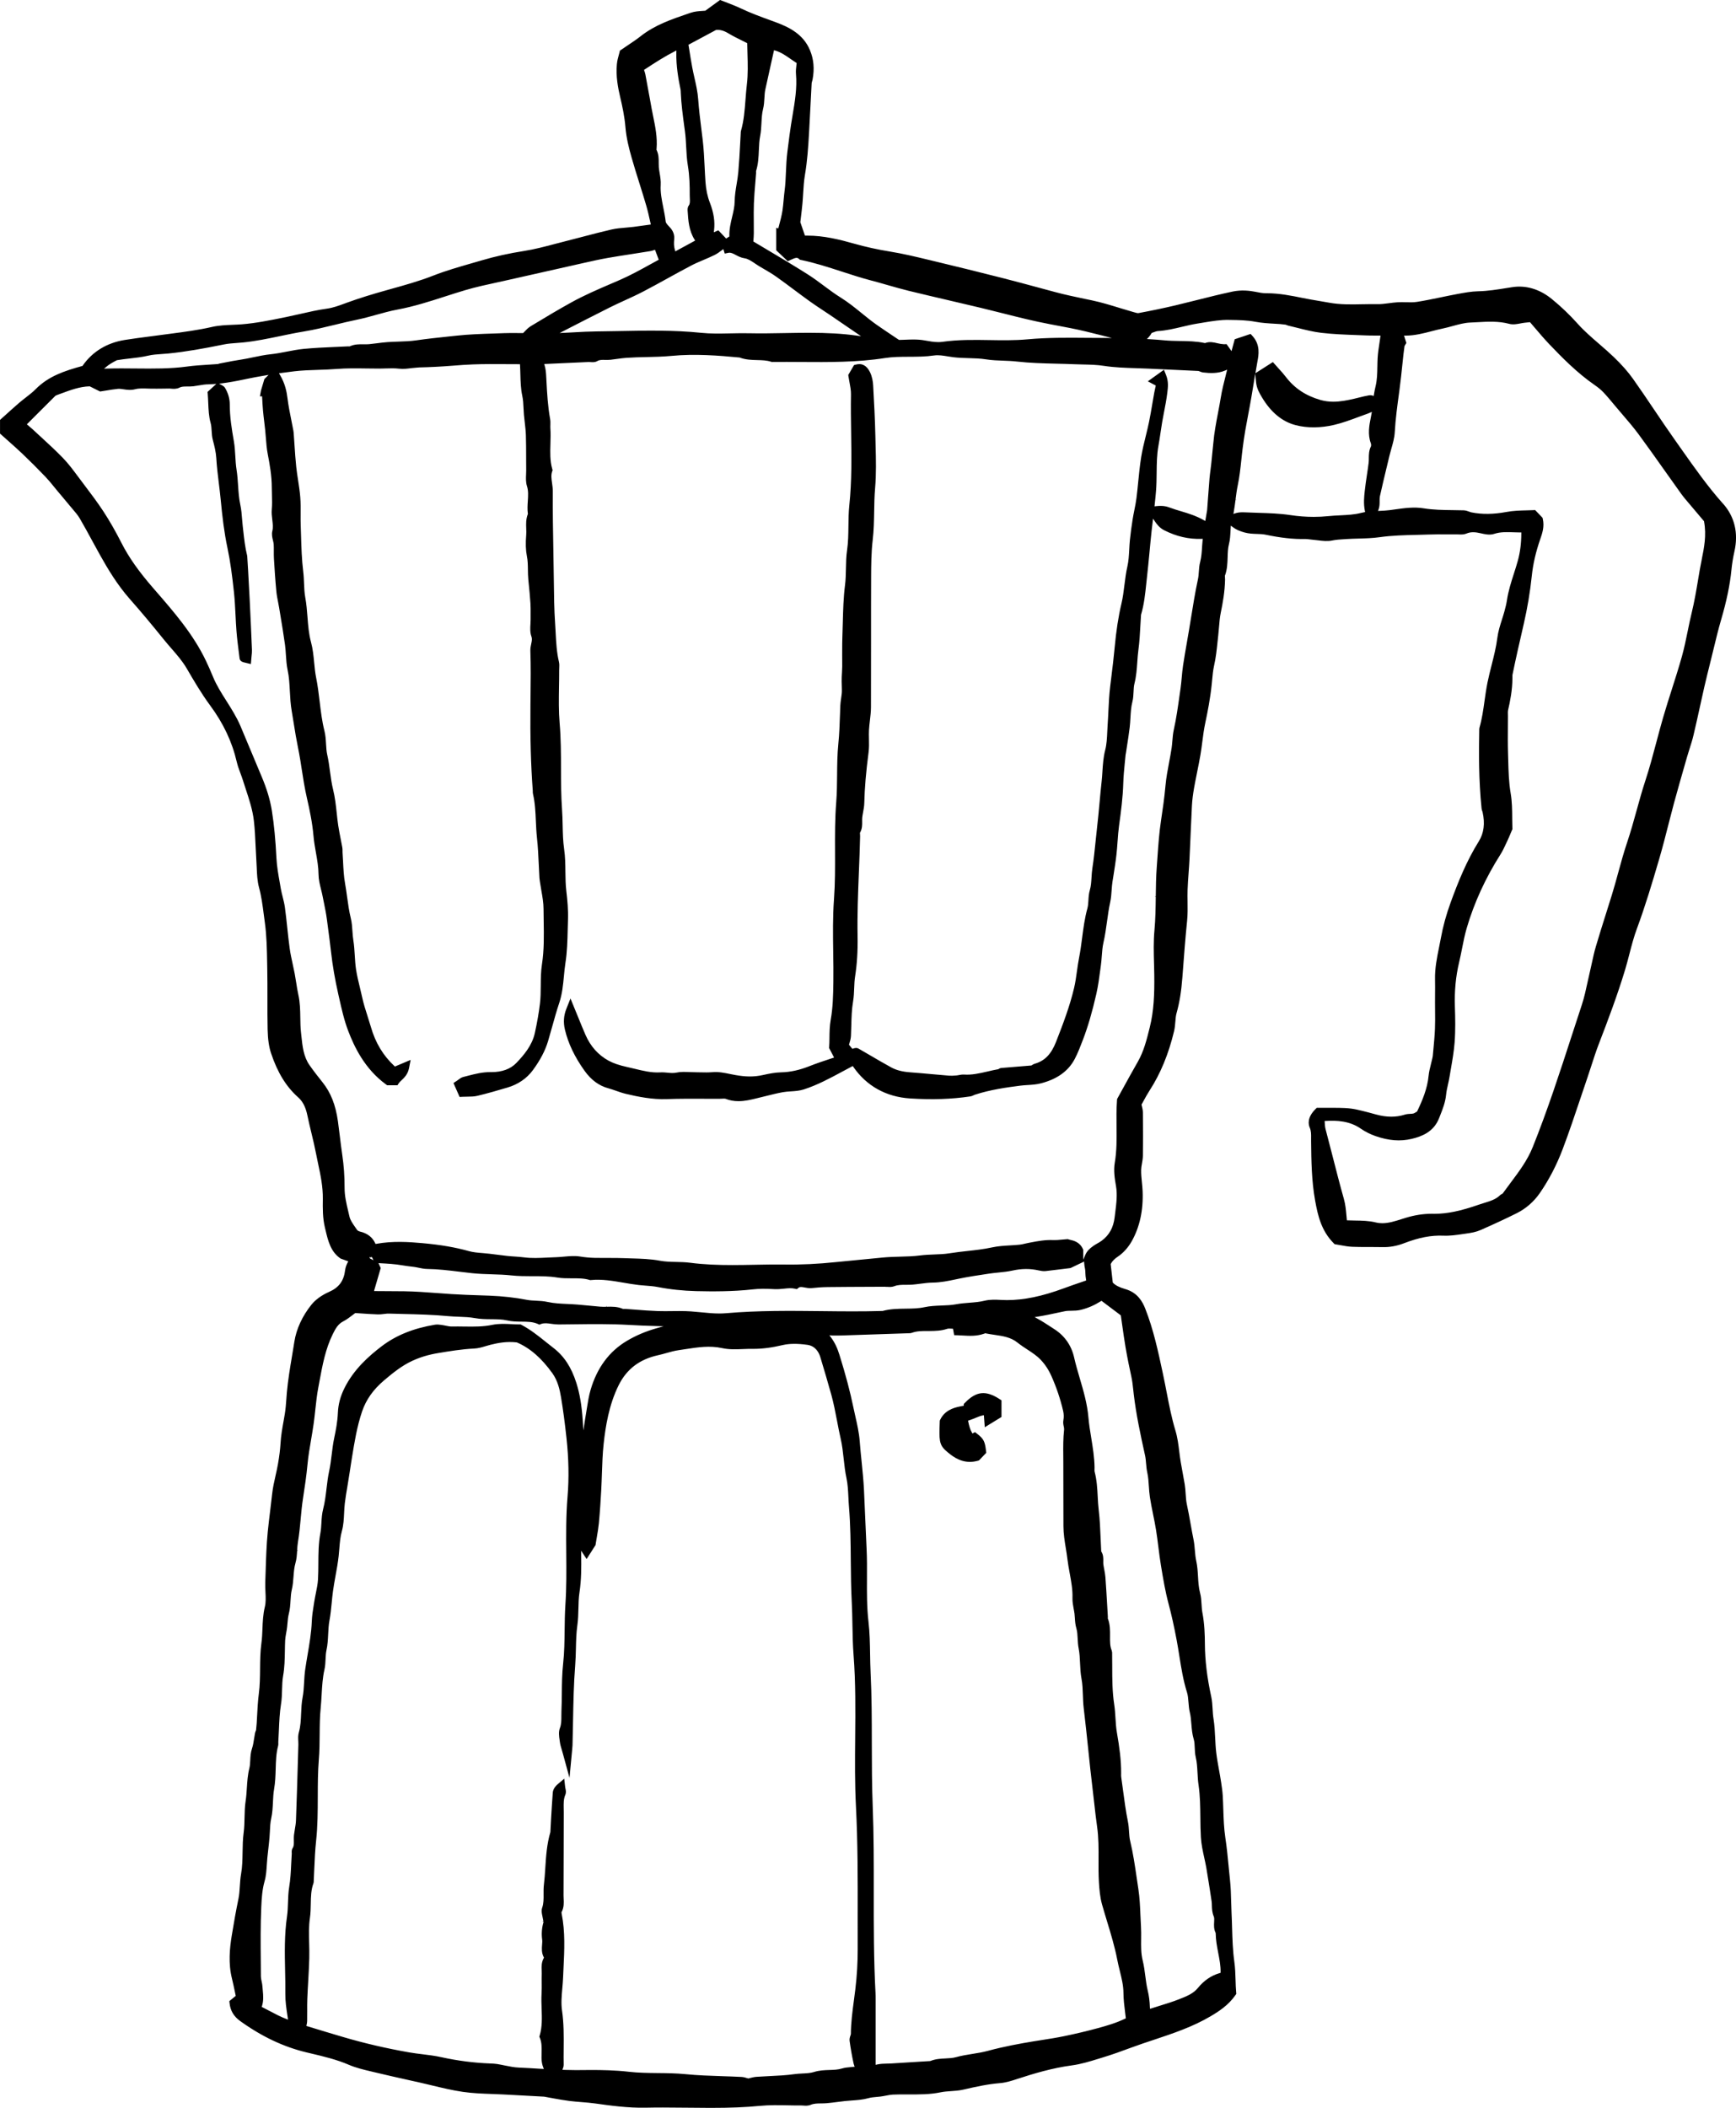 <?xml version="1.0" encoding="UTF-8"?>
<svg id="b" data-name="Layer 2" xmlns="http://www.w3.org/2000/svg" width="274.006" height="332.516" viewBox="0 0 274.006 332.516">
  <g id="c" data-name="Layer 1">
    <g>
      <path d="m271.95,79.449c-2.389-2.675-4.486-5.65-6.515-8.528l-1.1-1.559c-1.113-1.57-2.206-3.193-3.264-4.76-1.076-1.596-2.188-3.244-3.319-4.838-.795-1.12-1.797-2.253-3.062-3.464-.711-.681-1.43-1.306-2.294-2.053-1.224-1.059-2.371-2.053-3.389-3.19-1.273-1.418-2.604-2.689-4.069-3.884-1.926-1.574-4.104-2.219-6.298-1.868l-.733.116c-1.593.257-3.068.495-4.601.527-1.079.023-2.161.224-3.306.437-.867.162-1.709.336-2.551.51l-.099.021c-1.201.248-2.443.507-3.677.701-.528.087-1.083.074-1.675.061h-.061c-.409-.013-.874-.024-1.33.004-.449.026-.896.082-1.393.149l-.111.014c-.585.075-1.137.146-1.687.135-.752-.013-1.535-.003-2.286.013h-.102c-1.716.038-3.498.077-5.277-.251-.544-.099-1.092-.192-1.638-.284-.788-.132-1.584-.265-2.433-.439-1.843-.373-3.746-.76-5.721-.76h-.153c-.532,0-1.087-.112-1.675-.231-.877-.176-2.21-.325-3.58-.035-1.901.402-3.782.874-5.6,1.333-1.151.29-2.304.579-3.461.853-1.84.433-3.779.839-5.765,1.205-.146.043-.41-.034-.758-.136l-.236-.068c-.679-.192-1.353-.397-2.029-.605l-.054-.017c-1.391-.426-2.829-.866-4.287-1.173l-1.14-.238c-1.523-.319-3.099-.649-4.618-1.056l-2.321-.625c-2.135-.578-4.063-1.097-6.039-1.601-3.684-.937-7.348-1.84-10.889-2.687l-.785-.189c-1.995-.48-4.033-.97-6.075-1.302-1.992-.322-3.856-.734-5.698-1.255-2.31-.656-4.796-1.261-7.331-1.261h-.416l-.728-2.12.078-.647c.084-.698.179-1.479.25-2.247.051-.552.085-1.106.118-1.661.061-1.008.119-1.958.281-2.907.373-2.178.517-4.331.653-6.716.082-1.424.153-2.846.226-4.269.06-1.191.118-2.351.182-3.507.01-.077.028-.135.045-.185.045-.145.081-.263.102-.38.315-1.694.177-3.21-.422-4.632-1.051-2.507-3.254-3.609-5.478-4.425l-.643-.234c-1.668-.608-3.242-1.181-4.815-1.929-.656-.312-1.359-.585-1.979-.825-.297-.114-.596-.23-.894-.349l-.38-.138-2.323,1.691-.051.004c-.124.01-.253.018-.388.027-.578.035-1.234.077-1.884.298l-.457.156c-2.551.87-5.183,1.767-7.429,3.539-.596.473-1.235.9-1.909,1.351l-.202.136c-.301.202-.613.412-.936.635l-.226.155-.061.267c-.027.106-.06.224-.095.352-.124.443-.265.951-.317,1.492-.185,1.915.172,3.768.544,5.328.301,1.268.663,2.934.799,4.584.143,1.745.568,3.4.963,4.79.389,1.371.823,2.757,1.245,4.097l.07.223c.338,1.078.687,2.192,1.009,3.295.248.849.44,1.715.625,2.553l.098.443-.397.055c-.815.116-1.583.224-2.354.321-.39.048-.784.081-1.175.115-.751.061-1.526.125-2.297.302-1.532.351-3.078.757-4.573,1.15-.96.253-1.888.497-2.821.73-.468.116-.936.24-1.403.362l-.236.062c-1.539.406-3.132.825-4.726,1.075-2.416.379-4.611.865-6.712,1.485l-1.658.48c-1.985.571-4.013,1.154-5.977,1.922-2.226.873-4.593,1.53-6.881,2.165l-.305.085c-2.541.707-4.493,1.316-6.326,1.979l-.466.17c-.953.351-1.854.681-2.778.809-1.455.199-2.89.527-4.277.845l-.17.038c-.687.156-1.374.312-2.064.453l-.359.072c-2.165.442-4.391.893-6.603,1.068-.474.037-.95.057-1.428.077-1.086.045-2.206.091-3.296.342-2.165.495-4.384.785-6.53,1.066l-3.237.427c-1.325.172-2.675.346-3.993.558-2.805.449-5.096,1.846-6.625,4.042l-.037.054-.064.017c-2.804.778-5.291,1.59-7.337,3.657-.467.471-1.015.896-1.545,1.305-.351.273-.714.555-1.06.852-.684.589-1.349,1.19-1.992,1.77l-1.016.914v2.159l1.29,1.148c.742.657,1.509,1.337,2.235,2.029,1.254,1.197,2.493,2.435,3.681,3.678.443.463.853.968,1.251,1.458.219.27.415.51.612.747l.649.768c.451.535.903,1.068,1.344,1.61l.434.514c.412.484.799.937,1.089,1.431.693,1.187,1.359,2.412,2.002,3.597.402.735.804,1.472,1.212,2.205,1.212,2.166,2.717,4.683,4.695,6.922.873.988,1.743,1.999,2.587,3.005.825.984,1.701,2.049,2.836,3.45.372.459.76.904,1.146,1.349.894,1.028,1.739,2,2.408,3.143,1.137,1.949,2.314,3.964,3.692,5.826,2.091,2.828,3.464,5.734,4.195,8.881.148.639.373,1.246.592,1.834.138.369.27.727.385,1.089.143.457.292.913.443,1.369.561,1.702,1.09,3.309,1.288,5.014.153,1.316.214,2.676.274,3.993.035.802.071,1.579.122,2.352.024.342.038.689.053,1.038.044,1.055.088,2.144.375,3.193.368,1.36.554,2.788.733,4.169l.169,1.271c.297,2.12.335,4.331.372,6.471l.016.865c.031,1.547.028,3.122.026,4.644-.003,1.624-.006,3.305.031,4.955.035,1.539.209,2.729.547,3.744,1.021,3.049,2.378,5.255,4.273,6.942.737.656,1.188,1.546,1.464,2.885.183.887.395,1.77.63,2.748l.02.082c.244,1.015.497,2.064.697,3.109.094.484.196.968.298,1.452l.037.177c.399,1.874.772,3.636.748,5.568-.02,1.479-.04,3.001.332,4.534l.109.457c.375,1.587.801,3.387,2.375,4.425l1.195.43-.092.182c-.155.311-.341.727-.397,1.187-.207,1.733-.974,2.77-2.565,3.468-1.141.504-2.118,1.212-2.747,1.993-1.454,1.807-2.389,3.836-2.707,5.867-.098.64-.206,1.279-.312,1.919l-.051.305c-.315,1.873-.64,3.807-.818,5.769-.024.275-.044.552-.064.83l-.014.19c-.058.786-.116,1.586-.241,2.341-.053.329-.111.659-.169.988l-.035.197c-.2,1.119-.406,2.267-.474,3.443-.058.995-.193,2.08-.41,3.316-.101.578-.231,1.16-.358,1.723l-.02.092c-.212.934-.43,1.898-.538,2.889-.082.755-.173,1.509-.265,2.263l-.037.307c-.148,1.205-.28,2.291-.389,3.392-.204,2.074-.271,4.185-.334,6.228l-.06,1.767c-.017.488.006.988.031,1.502.041.85.078,1.643-.097,2.355-.288,1.18-.334,2.345-.379,3.471-.031.771-.061,1.501-.162,2.236-.187,1.359-.2,2.74-.213,4.074v.055c-.013,1.259-.026,2.561-.19,3.815-.16,1.231-.224,2.48-.287,3.69l-.004.079c-.033.64-.065,1.303-.152,2.013l-.014.053c-.048.111-.115.261-.152.437-.058.292-.105.591-.149.889-.082.537-.16,1.043-.319,1.508-.223.65-.256,1.306-.283,1.884-.023.454-.043.856-.135,1.219-.268,1.065-.338,2.125-.403,3.152-.043.66-.085,1.343-.187,2.014-.136.886-.156,1.776-.176,2.636-.016.788-.033,1.587-.138,2.368-.141,1.042-.156,2.083-.172,3.091-.02,1.211-.04,2.321-.234,3.428-.114.64-.156,1.283-.196,1.907-.043.687-.085,1.367-.216,2.002-.38,1.844-.73,3.766-1.069,5.872-.318,1.979-.562,4.328.045,6.763.172.687.317,1.394.459,2.078l.131.63-1.008.825.044.385c.131,1.146.674,2.047,1.665,2.758,3.431,2.462,6.853,4.079,10.46,4.943l.711.168c1.982.47,4.033.955,5.944,1.776,1.141.491,2.344.777,3.507,1.051l.464.112c1.813.437,3.661.85,5.449,1.249l1.797.4c.637.143,1.273.295,1.909.449l.061.016c1.57.378,3.194.769,4.854,1.011,1.52.22,3.069.277,4.568.332l.197.007c.558.02,1.117.041,1.674.071l6.381.344c.06.003.119.017.18.033l1.292.237c.819.148,1.667.3,2.504.406.632.079,1.262.132,1.959.187.703.057,1.428.115,2.138.213,2.284.319,5.142.727,7.995.663.887-.02,1.782-.027,2.676-.027,1.246,0,2.493.014,3.714.028h.045c1.244.016,2.5.03,3.763.03,3.136,0,5.528-.097,7.755-.314,1.493-.148,3.071-.115,4.46-.088.701.013,1.378.03,2.104.021l.105.004c.072.004.143.007.217.013.342.026.767.054,1.164-.115.497-.213,1.025-.219,1.637-.224.295-.003.585-.007.87-.031.588-.05,1.19-.126,1.77-.202.385-.05.758-.098,1.133-.139.365-.04.731-.067,1.099-.092.869-.061,1.738-.124,2.579-.359.427-.121.857-.158,1.312-.199l.115-.01c.165-.016.329-.03.495-.05.298-.037.603-.094.892-.15.368-.071.72-.141,1.073-.159.752-.035,1.515-.03,2.254-.03h.21c1.65.009,3.355.023,5.077-.332.521-.109,1.083-.148,1.628-.185.64-.043,1.302-.088,1.958-.24,2.024-.467,3.854-.866,5.757-1.021.97-.077,1.924-.389,2.765-.666,2.534-.829,5.518-1.725,8.599-2.134,1.43-.192,2.819-.619,4.164-1.032l.689-.212c1.557-.471,3.085-1.029,4.517-1.559,1.217-.451,2.464-.866,3.568-1.231,3.022-1.007,6.126-2.039,8.966-3.718,1.305-.771,2.79-1.726,3.904-3.316l.149-.213-.023-.26c-.057-.642-.075-1.298-.094-1.931-.028-.948-.058-1.905-.194-2.88-.247-1.745-.302-3.568-.355-5.331-.023-.798-.045-1.581-.085-2.362-.03-.598-.045-1.195-.06-1.794-.03-1.134-.061-2.271-.185-3.41-.068-.63-.129-1.261-.19-1.892l-.026-.27c-.133-1.398-.284-2.984-.518-4.509-.221-1.455-.273-2.984-.321-4.462-.024-.738-.048-1.468-.092-2.193-.041-.691-.149-1.401-.253-2.087-.089-.599-.197-1.195-.304-1.793l-.027-.148c-.163-.906-.331-1.828-.44-2.747-.092-.762-.129-1.542-.166-2.296-.05-1.008-.101-2.041-.267-3.061-.082-.497-.111-.999-.138-1.486-.037-.643-.074-1.303-.216-1.959-.662-3.037-.989-5.764-1.002-8.338-.007-1.374-.058-3.176-.395-4.929-.082-.434-.108-.874-.132-1.299-.034-.596-.071-1.208-.236-1.816-.221-.828-.271-1.671-.322-2.562-.048-.815-.097-1.654-.284-2.496-.115-.515-.162-1.052-.21-1.62-.048-.569-.101-1.173-.22-1.76-.163-.801-.305-1.589-.461-2.464l-.018-.101c-.173-.97-.353-1.973-.566-2.949-.119-.545-.155-1.096-.193-1.678-.035-.549-.071-1.033-.152-1.522-.087-.524-.185-1.046-.281-1.57l-.037-.199c-.108-.579-.216-1.16-.312-1.74-.084-.498-.148-1.011-.21-1.506l-.011-.091c-.136-1.106-.278-2.25-.612-3.355-.598-1.976-.999-4.045-1.388-6.045-.175-.903-.345-1.783-.532-2.659l-.081-.386c-.721-3.374-1.465-6.858-2.773-10.169-.413-1.043-1.187-2.497-3.13-3.052-.92-.263-1.555-.586-1.942-.987l-.043-.044-.329-2.906.023-.048c.196-.396.582-.791,1.114-1.144.838-.556,1.608-1.408,2.171-2.395,1.273-2.243,1.855-4.912,1.731-7.936-.018-.449-.062-.903-.114-1.408-.07-.691-.132-1.327-.115-1.959.009-.315.062-.626.116-.927l.009-.051c.065-.372.141-.792.148-1.228.031-1.966.033-4.07.001-6.826-.006-.376-.091-.723-.173-1.058l-.045-.185.302-.547c.312-.572.616-1.127.96-1.658,1.738-2.685,3.007-5.754,3.878-9.384.121-.507.16-1.001.199-1.479.04-.5.075-.951.19-1.359.461-1.627.755-3.426.923-5.662l.05-.656c.202-2.697.41-5.487.693-8.242.102-1.015.088-2.029.074-3.01-.01-.629-.02-1.279.004-1.919.03-.85.092-1.712.153-2.544l.007-.105c.053-.718.105-1.437.141-2.156.062-1.254.115-2.507.168-3.759l.013-.314c.062-1.468.125-2.936.204-4.402.047-.838.159-1.753.345-2.8.135-.76.287-1.515.439-2.269l.03-.155c.182-.899.369-1.826.527-2.744.116-.681.206-1.36.302-2.114.131-1.009.256-1.962.459-2.913.356-1.668.795-3.873,1.022-6.116l.06-.615c.071-.782.146-1.591.318-2.357.281-1.238.412-2.491.538-3.704l.118-1.106c.045-.409.079-.821.114-1.231.068-.818.129-1.56.28-2.286.315-1.519.642-3.328.676-5.213.001-.108-.004-.219-.013-.332-.004-.082-.011-.202-.013-.22l-.004-.041.014-.038c.361-.975.39-1.951.42-2.895.021-.735.043-1.422.213-2.088.169-.659.204-1.322.237-1.963l.007-.128c.009-.162.017-.319.028-.476l.024-.336.268.204c.643.494,1.33.725,1.918.886.677.183,1.32.203,1.942.223.453.014.92.028,1.346.118,2.382.498,4.375.727,6.292.68.2.007.407.028.609.055.173.026.348.048.52.06.271.02.542.054.815.088.771.097,1.53.192,2.287.033.62-.125,1.232-.163,1.881-.203l.406-.026c.598-.04,1.202-.057,1.787-.072l.095-.003c1.082-.028,2.2-.057,3.335-.219,1.917-.271,3.918-.319,5.855-.366l.309-.007c.51-.013,1.019-.026,1.529-.044.96-.035,1.892-.031,2.922-.024h.2c.467.004.928.004,1.394.001l.331.01c.341.011.755.024,1.144-.139.714-.305,1.415-.238,2.249-.047.615.143,1.427.331,2.131.094.997-.327,2.057-.287,3.082-.248l.095.003c.302.011.609.021.923.023h.182s-.001.183-.001.183c-.007,1.539-.186,2.934-.547,4.265-.19.694-.415,1.393-.632,2.067-.432,1.344-.877,2.734-1.093,4.202-.084.571-.241,1.157-.379,1.675l-.013.051c-.114.42-.247.839-.38,1.256l-.017.055c-.292.919-.595,1.87-.72,2.858-.185,1.459-.552,2.91-.907,4.313-.214.845-.457,1.803-.652,2.754-.196.975-.339,1.989-.464,2.883-.206,1.468-.402,2.855-.798,4.235l-.031.206c-.078,3.673-.098,8.058.363,12.55.02.189.079.348.155.548.409,1.792.207,3.336-.591,4.617-1.959,3.14-3.291,6.482-4.438,9.625-.704,1.932-1.211,3.772-1.549,5.625-.089.49-.187.977-.288,1.464-.332,1.634-.677,3.323-.637,5.081.017.784.011,1.552.004,2.402l-.006,1.248c0,.446.004.893.009,1.34.01.923.02,1.878-.02,2.818-.044,1.059-.143,2.132-.24,3.169l-.101,1.089c-.009.106-.034.213-.06.318l-.06.257c-.055.253-.119.507-.183.761-.146.582-.298,1.177-.358,1.799-.196,2.019-.977,3.873-1.792,5.575l-.023.05-.138.085c-.202.126-.329.204-.432.231-.148.04-.298.047-.442.054l-.062.003c-.274.016-.578.031-.884.129-1.378.436-2.851.43-4.509-.024l-.214-.057c-.589-.162-1.177-.324-1.77-.468l-.22-.054c-.515-.126-1.099-.268-1.681-.346-.69-.092-1.373-.112-2.013-.124-.609-.01-1.215-.006-1.811-.007l-1.661.003-.209.207c-1.319,1.31-1.129,2.388-.899,2.915.229.524.221,1.049.214,1.66v.493c.034,3.065.071,6.217.635,9.348.436,2.425.987,4.764,2.913,6.719l.166.169.233.037c.234.035.474.079.718.125.591.109,1.191.221,1.82.247.796.035,1.606.035,2.388.037h.733c.534,0,1.069.001,1.603.014,1.185.038,2.323-.175,3.451-.608,2.361-.907,4.28-1.275,6.201-1.198,1.028.048,2.058-.101,3.051-.248l.667-.097c.708-.098,1.459-.23,2.156-.535,2.161-.947,4.037-1.82,5.734-2.669,1.442-.721,2.699-1.819,3.634-3.171,1.441-2.087,2.653-4.415,3.6-6.918,1.014-2.675,1.938-5.429,2.831-8.091l.081-.241c.329-.981.659-1.961.992-2.937.22-.642.427-1.286.636-1.931.348-1.076.74-2.296,1.184-3.44,1.42-3.683,2.909-7.615,4.124-11.634.253-.835.477-1.696.693-2.53.349-1.347.701-2.702,1.173-3.969,1.316-3.548,2.381-7.1,3.536-11.041.534-1.821,1.009-3.691,1.43-5.342l.061-.241c.268-1.048.537-2.094.818-3.136.579-2.129,1.17-4.195,1.828-6.481l.24-.838c.112-.393.236-.782.359-1.17l.037-.118c.223-.696.453-1.415.622-2.134.355-1.486.689-3.005,1.011-4.473l.07-.315c.206-.94.413-1.88.627-2.819.314-1.364.659-2.744.992-4.08l.548-2.236c.339-1.404.691-2.856,1.102-4.256.887-3.03,1.411-5.551,1.647-7.934.094-.967.256-1.956.477-2.94.646-2.869.02-5.468-1.809-7.516ZM118.914,37.982c.037-.446.064-.816.067-1.192.006-.61,0-1.221-.006-1.83-.009-.938-.017-1.908.018-2.862.04-1.076.132-2.168.221-3.224l.125-1.556c.007-.078.007-.159-.004-.292l-.003-.035.011-.033c.341-1.096.388-2.198.434-3.262.033-.785.064-1.525.207-2.256.133-.683.169-1.373.203-2.04.04-.785.077-1.506.25-2.185.153-.606.185-1.185.216-1.746.027-.498.051-.928.142-1.342.319-1.462.645-2.924.975-4.412l.399-1.792.185.053c.903.257,1.661.786,2.464,1.347.283.197.555.388.829.562l.095.061-.033.292c-.06.486-.116.945-.074,1.425.192,2.206-.168,4.338-.549,6.596-.081.483-.162.965-.238,1.448-.169,1.092-.312,2.223-.439,3.22l-.129,1.012c-.136,1.049-.182,2.111-.226,3.139-.043,1.005-.085,2.043-.22,3.051-.064.48-.106.961-.15,1.441-.048.534-.097,1.075-.176,1.61-.122.812-.334,1.604-.558,2.443l-.106.407-.334-.084v3.529l1.826,1.729.491-.223c.762-.352.995-.4,1.279-.143l.145.133.193.04c2.148.443,4.283,1.136,6.349,1.806,1.557.507,3.139,1.022,4.744,1.441.798.207,1.603.437,2.381.66l.273.077c1.052.301,2.141.612,3.218.876,2.108.515,4.257,1.018,6.336,1.502l.478.112c1.539.358,3.078.717,4.615,1.085,1.102.263,2.2.541,3.299.818l.148.037c2.433.615,4.95,1.249,7.472,1.723l.786.148c1.599.3,3.241.608,4.83.989.879.21,1.784.432,2.706.669l1.411.363-4.097-.023c-2.845-.026-6.076-.054-9.242.237-1.99.182-4.101.148-5.958.116-2.422-.038-4.928-.082-7.435.274-.216.031-.436.045-.66.045-.693,0-1.422-.132-2.185-.271-.528-.094-1.087-.138-1.766-.138-.434,0-.866.017-1.29.035l-.146.006c-.254.01-.505.018-.754.023h-.057s-1.124-.751-1.124-.751c-.848-.568-1.648-1.104-2.45-1.667-.775-.547-1.535-1.163-2.267-1.758l-.044-.035c-1.059-.859-2.144-1.738-3.34-2.48-.901-.559-1.772-1.208-2.615-1.836-.778-.581-1.66-1.238-2.562-1.81-.899-.568-1.877-1.173-2.99-1.847l-1.215-.728c-.721-.433-1.438-.859-2.146-1.281-.721-.427-1.437-.853-2.144-1.278l-.097-.058.009-.112Zm16.994,15.055l-.767-.105c-2.168-.301-4.48-.434-7.501-.434-1.295,0-2.577.023-3.817.045-1.769.034-3.779.07-5.701.027-.933-.017-1.881,0-2.852.021l-.118.003c-1.545.031-3.008.061-4.466-.091-4.355-.449-8.711-.362-12.919-.28l-.372.007c-1.096.02-2.192.041-3.288.051-1.085.01-2.193.07-3.265.128l-.094.006c-.524.03-1.055.058-1.587.082l-.835.037.744-.38c2.342-1.201,4.764-2.443,7.2-3.666.778-.389,1.581-.757,2.359-1.112.89-.406,1.898-.866,2.856-1.364,1.326-.691,2.665-1.428,3.922-2.122,1.21-.666,2.46-1.356,3.707-2.007.593-.311,1.221-.578,1.827-.835l.098-.041c.548-.231,1.168-.493,1.763-.788.417-.209.786-.483,1.16-.769l.206-.158.224.711.627-.128c.342-.048.647.098,1.086.332.386.206.865.463,1.441.542.511.071,1.056.436,1.631.822.267.18.527.355.788.508l.477.277c.735.427,1.431.829,2.09,1.3.937.664,1.874,1.363,2.78,2.039.842.627,1.652,1.232,2.474,1.823.686.493,1.411.971,2.05,1.393.412.27.823.541,1.229.818l4.841,3.308ZM108.781,6.997l4.232-2.267c.603-.07,1.232.101,1.874.486.76.457,1.535.84,2.355,1.246.204.099.402.197.603.3l.099.048v.112c.007.518.023,1.042.038,1.569.047,1.601.095,3.244-.098,4.834-.095.791-.156,1.6-.216,2.382-.132,1.721-.256,3.346-.715,4.939-.041.141-.037.263-.034.287l-.101,1.888c-.072,1.336-.155,2.849-.287,4.333-.054.622-.159,1.248-.26,1.853-.149.894-.302,1.82-.315,2.768-.01.812-.199,1.607-.399,2.447-.231.967-.466,1.946-.436,2.978l.003.108-.094.055c-.082.048-.18.106-.28.179l-.128.095-1.241-1.305-.715.312.038-.317c.168-1.36-.05-2.788-.664-4.365-.378-.974-.603-2.044-.69-3.272-.055-.782-.094-1.564-.131-2.348-.07-1.417-.139-2.838-.302-4.235l-.219-1.773c-.19-1.529-.388-3.11-.498-4.672-.081-1.146-.335-2.271-.581-3.36-.138-.599-.263-1.158-.366-1.719-.166-.9-.311-1.8-.47-2.8l-.118-.724.114-.062Zm-6.296,8.108c-.202-1.116-.402-2.233-.618-3.348-.034-.17-.085-.349-.17-.599l-.045-.133.118-.078c1.634-1.073,3.118-2.029,4.719-2.845l.271-.138-.007.304c-.051,2.114.312,4.174.674,5.91.016.072.018.145.021.28l.003.122c.075,1.814.319,3.626.555,5.376l.111.823c.104.775.143,1.55.186,2.371.05.981.101,1.978.268,2.977.27,1.614.301,3.211.294,4.698-.001.158.007.315.016.476.026.524.03.857-.173,1.131-.209.287-.186.623-.17.87.097,1.505.196,3.061,1.083,4.485l.101.165-3.132,1.704-.064-.216c-.173-.586-.172-1.068-.109-1.749.091-1.032-.534-1.678-.87-2.024-.351-.363-.444-.569-.468-.66-.091-.798-.247-1.573-.385-2.257-.248-1.228-.483-2.389-.41-3.592.037-.626-.064-1.224-.16-1.803-.055-.325-.112-.66-.139-.995-.014-.203-.014-.407-.014-.612v-.05c.003-.622.006-1.326-.331-2.026l-.023-.045.018-.214c.138-1.746-.204-3.418-.535-5.035-.088-.429-.173-.846-.25-1.263l-.363-2.007ZM16.833,57.816c.382-.311.873-.613,1.59-.982l.053-.017c.687-.116,1.36-.193,2.01-.265.954-.109,1.942-.221,2.919-.451.667-.156,1.37-.203,2.115-.254.344-.023.684-.045,1.021-.078,2.836-.285,5.572-.779,8.806-1.435.64-.131,1.303-.177,2.006-.229.329-.024.656-.047.981-.079,2.02-.202,3.995-.615,5.904-1.012,1.192-.25,2.426-.507,3.647-.707,1.705-.278,3.386-.687,5.013-1.082,1.148-.28,2.297-.559,3.451-.795,1.009-.206,2.01-.483,2.978-.751l.071-.02c1.031-.288,2.198-.613,3.322-.821,2.604-.481,5.109-1.289,7.533-2.071,1.158-.373,2.203-.708,3.261-1.019,1.627-.478,3.36-.853,4.889-1.184.608-.132,1.215-.265,1.821-.403,3.746-.85,7.493-1.694,11.241-2.53l.808-.182c1.187-.267,2.413-.542,3.634-.757,1.215-.214,2.455-.406,3.654-.591l.176-.027c.964-.149,1.926-.298,2.886-.457.179-.03.356-.077.591-.16l.169-.058.591,1.573-.139.077c-.427.23-.856.466-1.288.704-1.52.838-3.068,1.689-4.656,2.381l-1.422.615c-2.104.903-4.279,1.838-6.343,2.983-1.854,1.031-3.81,2.176-6.342,3.714-.415.253-.73.586-1.035.907l-.183.192-.734-.004c-.734-.009-1.519-.017-2.305.014l-1.705.06c-1.887.062-3.837.126-5.765.336l-1.306.138c-1.655.176-3.355.355-5.01.595-.965.141-1.909.173-2.909.207-.559.018-1.119.038-1.678.077-.558.038-1.124.112-1.672.182-.417.054-.826.106-1.235.145-.258.024-.528.018-.784.017h-.068c-.666-.011-1.424-.026-2.175.317l-.075.016c-.104-.006-.196-.009-.278-.004-.681.035-1.36.065-2.04.095h-.048c-1.587.071-3.228.142-4.844.301-.904.089-1.8.263-2.666.429l-.067.013c-.85.165-1.652.318-2.472.403-.943.098-1.86.29-2.747.476l-.06.011c-.684.145-1.38.292-2.077.392-.754.109-1.52.26-2.26.405l-.933.18c-.095.017-.159.041-.177.053l-.081.027c-.518.041-1.038.074-1.557.105-1.103.07-2.205.139-3.289.288-2.666.363-5.419.334-8.066.309h-.067c-.735-.009-1.481-.016-2.233-.016-.865,0-1.573.01-2.227.031l-.538.017.417-.339Zm31.168,207.569c-.048.843-.092,1.603-.234,2.344-.168.869-.203,1.735-.238,2.572-.045,1.045-.087,2.027-.359,2.974-.138.474-.112.954-.088,1.377l.004.078c.007.155.014.308.01.46l-.071,2.391c-.092,3.137-.187,6.383-.307,9.574-.016.453-.094.906-.168,1.343-.057.341-.109.653-.148.967-.033.28-.028.571-.021.87.014.545.007.899-.189,1.204-.183.285-.158.596-.139.823v.027c-.037.541-.064,1.083-.089,1.625-.06,1.256-.116,2.445-.314,3.627-.142.857-.169,1.702-.196,2.52-.023.703-.047,1.43-.149,2.131-.426,2.89-.365,5.796-.305,8.606.026,1.192.051,2.422.038,3.631-.013,1.166.158,2.293.338,3.485l.089.579-.291-.109c-.866-.325-1.687-.76-2.554-1.219-.4-.212-.782-.415-1.171-.608l-.138-.07.045-.148c.265-.86.19-1.677.124-2.396-.021-.207-.04-.413-.051-.618-.014-.29-.071-.576-.139-.894-.058-.273-.112-.525-.112-.751l-.017-2.375c-.026-2.809-.053-5.714.078-8.58.062-1.393.15-2.751.522-4.053.243-.852.297-1.733.351-2.585.023-.373.047-.741.085-1.104l.119-1.092c.081-.717.162-1.435.223-2.155.026-.3.041-.598.057-.896l.004-.102c.034-.698.065-1.34.209-1.987.192-.862.233-1.739.274-2.588.035-.734.067-1.404.183-2.056.183-1.049.216-2.102.247-3.122.037-1.296.072-2.49.379-3.658.051-.196.044-.375.035-.602v-.051c.037-.603.064-1.21.091-1.817.064-1.447.122-2.794.336-4.134.124-.771.145-1.533.166-2.271.02-.735.041-1.481.166-2.182.233-1.327.256-2.646.278-3.922.009-.566.018-1.122.044-1.678.018-.371.085-.738.15-1.095l.01-.057c.06-.328.121-.666.156-.995l.051-.547c.047-.538.092-1.045.223-1.55.177-.683.22-1.377.26-2.049.037-.599.07-1.166.199-1.699.169-.713.221-1.408.271-2.083.057-.738.109-1.435.304-2.108.193-.664.231-1.342.27-1.996l.185-.047-.182-.01c.023-.412.047-.836.119-1.256.21-1.225.324-2.463.434-3.661l.007-.085c.094-1.015.192-2.066.349-3.078.297-1.922.555-3.661.724-5.464.122-1.309.351-2.641.571-3.928l.02-.116c.129-.76.261-1.546.372-2.32.105-.741.186-1.476.274-2.293l.004-.048c.122-1.122.248-2.281.46-3.393l.177-.945c.494-2.66.958-5.163,2.12-7.511.432-.872.825-1.57,1.63-1.986.549-.283,1.046-.663,1.484-.999.142-.108.256-.194.371-.28l.054-.04.836.057c.835.058,1.78.125,2.699.155.378.011.715-.03,1.015-.067l.102-.013c.236-.028.48-.057.707-.044.747.023,1.499.041,2.253.06,2.31.055,4.699.112,7.041.339.568.054,1.151.077,1.715.099.88.033,1.705.064,2.513.213.873.16,1.738.168,2.574.175.914.006,1.753.011,2.544.193.769.179,1.526.185,2.256.19.914.007,1.766.014,2.537.353l.267.118.271-.105c.486-.182,1.028-.108,1.601-.024.358.05.745.097,1.15.102l2.459-.026c2.696-.033,5.751-.072,8.657.097,1.303.078,2.706.136,4.287.179l1.184.031-1.139.325c-1.722.491-3.254,1.144-4.683,1.997-2.767,1.647-4.686,4.239-5.701,7.703-.278.954-.434,1.939-.583,2.89-.055.349-.108.681-.165,1.012-.05.285-.097.572-.139.862l-.25,1.651-.112-1.665c-.153-2.313-.471-4.164-.997-5.826-.785-2.479-1.939-4.239-3.634-5.539-.396-.304-.784-.616-1.173-.927-1.177-.945-2.395-1.922-3.826-2.685l-.158-.084h-.177c-.409,0-.83-.021-1.239-.043-.995-.05-2.027-.101-3.051.108-1.434.302-2.855.29-4.361.268h-.111c-.623-.011-1.289-.02-1.951-.004h-.01c-.28,0-.606-.062-.917-.128-.214-.044-.426-.088-.737-.131-.261-.037-.62-.084-.977-.028-3.401.565-6.157,1.681-8.421,3.409-1.952,1.492-4.385,3.596-5.882,6.633-.629,1.272-.963,2.535-1.018,3.863-.061,1.381-.322,2.76-.571,3.927-.189.887-.298,1.78-.403,2.643-.114.92-.216,1.752-.395,2.577-.202.936-.315,1.882-.424,2.797-.135,1.134-.261,2.186-.532,3.228-.19.73-.234,1.471-.275,2.188-.03.53-.061,1.078-.159,1.597-.308,1.63-.315,3.251-.322,4.821-.004.825-.009,1.678-.058,2.517-.043.701-.185,1.4-.335,2.139-.088.439-.177.877-.247,1.317l-.088.552c-.135.838-.274,1.702-.308,2.582-.068,1.779-.372,3.556-.666,5.277-.129.755-.257,1.512-.368,2.271-.102.683-.142,1.391-.18,2.077Zm10.696-67.109l-.055.034.059-.02-.114.066.13-.038.229.486-.477-.247c-.087-.045-.121-.102-.131-.163-.001-.008-.017-.013-.017-.021,0-.023.006-.048.017-.074l.148.062.03-.01.084-.138-.03.116.128-.054Zm1.033.982l.301.016c1.127.061,2.291.125,3.423.321.51.088,1.019.15,1.515.212l.368.045c.23.03.46.077.689.125l.047.01c.433.089.879.183,1.356.189,1.714.023,3.454.234,5.136.44.659.079,1.312.159,1.968.229,1.043.112,2.093.143,3.108.175,1.019.031,2.073.064,3.099.177,1.058.116,2.122.119,3.153.122h.172c1.271-.001,2.579-.009,3.89.21.744.125,1.489.118,2.203.124h.129c.975-.001,1.873-.009,2.73.246l.135.04.141-.013c1.719-.168,3.438.129,5.104.415.744.128,1.589.273,2.422.369.341.038.683.065,1.026.092l.095.007c.623.048,1.266.097,1.881.216,1.925.378,3.966.595,6.069.647,2.484.058,5.741.084,8.954-.277.937-.108,1.975-.118,3.363-.035.514.027,1.009-.017,1.51-.071.635-.067,1.195-.122,1.722-.003l.328.077.267-.209c.227-.177.447-.156.985-.051.341.067.703.129,1.089.095.745-.077,1.627-.155,2.51-.163,2.239-.026,4.478-.035,6.718-.044l2.352-.011c.114.02.156.02.207.016.04.001.078,0,.124.001.344.024.748.054,1.143-.101.542-.216,1.134-.219,1.762-.221h.108c.328,0,.67,0,.999-.028.416-.034.832-.088,1.249-.142.636-.082,1.295-.169,1.934-.175,1.268-.013,2.472-.267,3.637-.512l.545-.114c1.449-.3,2.95-.524,4.401-.741l.427-.064c.423-.062.856-.106,1.275-.148l.085-.009c.734-.074,1.492-.149,2.246-.317,1.432-.314,2.777-.321,4.118-.018.321.071.704.142,1.08.105.892-.097,1.78-.207,2.746-.329l1.194-.149,2.144-1.024.017.268c.016.263.058.551.128.879.038.175.044.349.05.52l.003.072c.006.18.013.362.033.538.021.189.047.375.075.555l.023.15-.697.24c-.921.315-1.874.64-2.826.994-3.441,1.272-6.305,1.864-9.01,1.864-.301,0-.589-.013-.876-.027l-.075-.003c-.786-.04-1.679-.085-2.541.126-.779.193-1.573.256-2.412.321-.66.051-1.398.109-2.118.244-.728.135-1.479.163-2.274.193-.901.035-1.814.072-2.709.264-.953.206-1.922.219-2.947.231-1.214.016-2.433.031-3.648.363-3.24.098-6.454.061-9.56.026-4.946-.054-10.057-.112-15.122.327-.363.033-.727.047-1.09.047-.943,0-1.895-.094-2.886-.192-.547-.053-1.072-.104-1.599-.141-.545-.038-1.131-.055-1.844-.055-.319,0-.636.004-.95.007l-.227.003c-.652.007-1.464.02-2.237-.007-1.151-.04-2.32-.131-3.45-.219l-1.692-.126c-.072-.007-.15-.004-.288.001h-.041s-.037-.014-.037-.014c-.852-.362-1.723-.345-2.483-.322l-.051-.18.004.182c-.336.006-.683.016-1.024-.016l-1.513-.141c-.694-.067-1.387-.132-2.081-.19-.514-.043-1.032-.067-1.549-.091-1.103-.05-2.138-.097-3.147-.319-.639-.142-1.249-.17-1.84-.199-.471-.023-.96-.044-1.421-.133-1.88-.362-3.861-.583-5.891-.662l-1.469-.051c-1.398-.045-2.984-.098-4.547-.197-.742-.047-1.482-.102-2.226-.159l-.057-.004c-1.691-.126-3.438-.257-5.17-.283-.848-.011-1.695-.016-2.543-.018l-2.237-.014.06-.231.991-3.397h.003s-.356-.774-.356-.774Zm75.648,108.09c.007,2.176-.119,4.351-.375,6.465-.058.498-.125.994-.192,1.491l-.027.209c-.236,1.758-.476,3.559-.484,5.355-.011.084-.031.139-.051.196l-.017.045c-.077.216-.179.508-.132.846.165,1.208.378,2.408.63,3.568.021.098.051.19.085.278l.084.221-.234.024c-.135.014-.275.027-.422.041-.436.037-.887.075-1.342.213-.629.193-1.292.216-1.993.238-.785.026-1.596.051-2.429.318-.537.17-1.177.202-1.796.233-.437.023-.884.045-1.312.106-1.272.182-2.599.244-3.883.305-.711.034-1.401.067-2.091.116-.336.024-.67.104-1.039.197l-.254.064-.095-.031c-.307-.095-.639-.197-.994-.214-1.005-.051-2.009-.084-3.012-.116-1.922-.064-3.876-.128-5.774-.317-1.485-.148-2.967-.162-4.399-.176-1.593-.017-3.085-.033-4.588-.206-2.139-.247-4.276-.278-5.899-.278-.775,0-1.545.009-2.308.017h-.192c-.49.001-.999-.011-1.488-.026l-.588-.018.139-.396c.023-.082.064-.227.061-.41-.017-.832-.01-1.65-.001-2.554.018-1.955.037-3.976-.261-6.006-.162-1.11-.06-2.264.047-3.487l.007-.079c.047-.537.095-1.093.116-1.633l.07-1.549c.135-2.781.274-5.643-.29-8.479-.018-.095-.027-.158-.031-.199l-.003-.053.024-.047c.388-.733.348-1.492.317-2.102l-.003-.061c-.007-.155-.016-.309-.014-.463.016-2.402.018-4.807.021-7.209.003-1.958.006-3.914.014-5.872.001-.206-.003-.413-.009-.619-.016-.779-.031-1.508.257-2.169.16-.369.077-.74.016-1.011-.021-.094-.034-.15-.04-.206l-.15-1.323-1.015.86c-.493.415-.76.88-.795,1.384-.102,1.374-.185,2.75-.267,4.127l-.108,2.05c-.559,1.894-.681,3.79-.801,5.626l-.004.084c-.055.85-.112,1.729-.216,2.589-.061.515-.057,1.019-.053,1.508.007.75.014,1.455-.217,2.115-.159.457-.062.906.024,1.303.033.146.057.257.07.365.014.122.045.246.075.371l.014.053-.145.054.186.064c-.283.951-.356,1.877-.23,2.829.033.241.01.515-.013.804-.047.601-.098,1.271.256,1.963l.044.085-.047.084c-.365.669-.336,1.33-.312,1.912.007.183.014.356.009.528-.017.478-.013.967-.009,1.44.006.551.011,1.122-.021,1.684-.048.829-.018,1.681.009,2.43.05,1.447.098,2.812-.288,4.144l-.07.238.094.23c.292.707.274,1.486.256,2.311-.007.281-.013.564-.009.843.01.552.097,1.026.265,1.449l.105.263-.694-.037c-1.079-.068-2.181-.136-3.265-.18-.713-.027-1.428-.173-2.186-.327-.436-.089-.842-.173-1.248-.238-.342-.054-.703-.068-1.122-.084-2.565-.099-5.145-.434-7.666-.992-.994-.22-2.006-.344-2.984-.464-.646-.078-1.378-.168-2.1-.294-3.582-.626-7.091-1.442-10.43-2.426-1.695-.498-3.536-1.052-5.629-1.694l-.162-.05.037-.165c.037-.16.081-.376.087-.612.011-.524.01-1.048.007-1.572v-.087c-.003-.596-.006-1.214.018-1.82.035-.93.088-1.858.142-2.785.067-1.183.136-2.405.17-3.61.021-.786.001-1.593-.018-2.372-.037-1.387-.072-2.696.116-3.989.112-.764.125-1.512.138-2.236.02-1.144.04-2.222.416-3.238.057-.162.053-.304.048-.334.034-.698.064-1.357.092-2.016.065-1.461.131-2.934.285-4.361.253-2.328.258-4.683.264-6.962.004-1.945.009-3.945.168-5.887.108-1.306.118-2.616.128-3.884.011-1.484.023-2.849.163-4.229.068-.679.108-1.359.15-2.114.079-1.381.153-2.663.443-3.937.129-.571.155-1.143.177-1.647.024-.503.045-.974.146-1.432.185-.845.226-1.705.267-2.535.038-.748.072-1.435.196-2.1.18-.953.271-1.909.361-2.836.057-.591.115-1.191.194-1.779.111-.826.263-1.658.409-2.463.19-1.039.379-2.078.494-3.126.041-.375.072-.754.102-1.131.081-.991.155-1.907.407-2.807.261-.936.307-1.904.352-2.841l.003-.057c.023-.484.047-.984.106-1.472.106-.889.26-1.789.396-2.584l.385-2.401c.075-.512.155-1.029.238-1.545l.106-.662c.396-2.447.802-4.964,1.608-7.324.635-1.857,1.772-3.458,3.474-4.895,1.414-1.195,2.822-2.332,4.485-3.093,1.231-.565,2.548-.958,4.026-1.202,1.762-.294,3.738-.622,5.691-.715.654-.031,1.266-.214,1.857-.39l.067-.02c.224-.067.449-.135.674-.189,1.2-.297,2.528-.552,4.116-.375l.051.013c2.047.876,3.878,2.467,5.598,4.868.839,1.171,1.158,2.581,1.36,3.806.318,1.908.599,4.002.857,6.401.353,3.242.41,6.343.169,9.215-.256,3.044-.23,6.085-.204,9.026.021,2.652.044,5.365-.135,8.017-.092,1.376-.109,2.804-.124,4.064-.02,1.728-.04,3.516-.233,5.25-.179,1.608-.194,3.204-.21,4.746v.115c-.01.859-.02,1.746-.06,2.622-.013.264-.013.527-.011.789.001.698.003,1.299-.227,1.895-.237.625-.138,1.305-.05,1.907l.044.318c.05.39.159.752.285,1.171.065.22.132.44.2.693l1.031,3.779.419-4.421c.03-.291.051-.497.057-.703.037-1.259.06-2.52.082-3.779.053-2.903.106-5.897.341-8.843.071-.883.092-1.786.114-2.659.03-1.276.058-2.476.229-3.675.126-.894.146-1.775.166-2.626.018-.835.038-1.699.165-2.526.302-1.959.301-3.948.271-5.982l-.009-.625.867,1.323,1.407-2.203.021-.146c.06-.376.121-.73.179-1.069.135-.794.257-1.51.327-2.226.176-1.861.291-3.748.371-5.182.048-.87.078-1.742.108-2.614.053-1.583.108-3.203.28-4.77.29-2.656.821-6.103,2.364-9.209,1.266-2.545,3.298-4.094,6.212-4.733.457-.101.913-.227,1.339-.348.652-.182,1.266-.355,1.905-.446l1.075-.162c1.975-.304,3.842-.591,5.791-.168,1.102.243,2.222.197,3.308.152.493-.021,1.024-.041,1.529-.031h.128c1.4,0,2.913-.196,4.619-.601,1.035-.24,2.307-.253,3.884-.034,1.323.185,1.844,1.285,2.037,1.924.569,1.888,1.175,3.918,1.745,5.972.363,1.315.627,2.692.883,4.023l.011.057c.193,1.019.371,1.938.581,2.846.238,1.042.351,2.07.47,3.157.112,1.021.226,2.044.442,3.055.203.967.253,1.963.304,3.02.024.507.048,1.015.091,1.516.237,2.855.261,5.734.285,8.518.02,2.182.041,4.391.155,6.566.062,1.19.084,2.398.105,3.566.028,1.556.057,3.162.182,4.757.329,4.272.29,8.637.251,12.858v.133c-.033,3.548-.067,7.215.121,10.823.292,5.703.284,11.496.275,17.098-.003,1.769-.006,3.539.001,5.307Zm42.204,11.094c-1.415.684-2.831,1.093-4.276,1.488-1.708.466-3.521.897-5.388,1.281-1.1.227-2.229.405-3.319.576l-1.519.241c-1.983.328-4.595.795-7.198,1.502-.774.209-1.559.335-2.391.468-.863.139-1.742.28-2.601.518-.508.142-1.049.169-1.621.197-.799.04-1.608.081-2.412.405l-.057.013-1.635.098c-1.51.098-3.021.194-4.531.283-.175.01-.348.013-.522.017h-.085c-.498.011-1.048.021-1.601.145l-.221.048v-10.383c.001-.307.001-.615-.016-.921-.285-5.274-.281-10.654-.277-15.856v-.068c.006-4.448.011-9.046-.168-13.631-.128-3.244-.133-6.549-.139-9.744v-.124c-.004-3.647-.009-7.418-.194-11.17-.047-.961-.062-1.939-.078-2.886-.028-1.694-.058-3.416-.254-5.108-.265-2.276-.253-4.607-.24-6.86.009-1.539.017-3.13-.062-4.71-.079-1.599-.146-3.196-.213-4.796-.061-1.457-.122-2.915-.193-4.37-.072-1.526-.234-3.11-.376-4.507-.106-1.048-.217-2.132-.297-3.2-.101-1.369-.405-2.7-.698-3.986l-.035-.159c-.097-.424-.193-.849-.28-1.272-.501-2.432-1.194-5.045-2.181-8.224-.362-1.167-.754-1.975-1.353-2.785l-.243-.329.407.041c.077.007.173.004.273.003.061-.001.133,0,.183-.003.388.009.767.006,1.151-.007,2.608-.084,5.214-.172,7.821-.261l2.919-.098.25-.053c.769-.287,1.627-.297,2.555-.285l.254-.003c.897-.013,1.826-.024,2.751-.339.197-.068.481-.051.808-.028l.139.011.183,1.009.576.017c.258.007.52.023.781.038,1.025.061,2.179.129,3.34-.277.051-.017.095-.03.131-.038l.023-.048.139.028c.459.094.928.163,1.381.229,1.32.193,2.567.375,3.613,1.214.503.405,1.058.768,1.546,1.087.772.504,1.501.981,2.102,1.608.717.748,1.268,1.581,1.732,2.625.789,1.772,1.407,3.613,1.838,5.471.109.473.124.997.04,1.44-.077.405-.003.744.055,1.018.038.179.072.334.055.48-.155,1.383-.142,2.781-.129,4.134l.007,1.167c-.001,1.936.003,3.87.009,5.805l.009,4.141c.001,1.188.189,2.338.371,3.448.091.558.186,1.134.253,1.708.087.735.223,1.481.355,2.202l.01.051c.248,1.353.481,2.618.437,3.921-.018.575.084,1.123.182,1.654.055.291.106.555.139.821.027.231.043.46.057.687.03.491.065,1.046.241,1.633.143.484.17,1.026.2,1.603.026.501.051,1.021.158,1.557.148.748.183,1.515.22,2.327.037.804.074,1.634.23,2.455.158.838.186,1.674.217,2.561.023.642.045,1.344.125,2.024.28,2.394.501,4.404.697,6.327l.024.227c.21,2.041.427,4.151.683,6.214.092.745.175,1.492.258,2.239.138,1.244.277,2.494.454,3.721.248,1.719.24,3.488.231,5.199-.007,1.114-.014,2.354.058,3.568.067,1.095.165,2.358.495,3.524.251.892.521,1.779.789,2.665.601,1.968,1.219,4.003,1.616,6.07.106.559.243,1.114.395,1.731.297,1.205.571,2.32.578,3.492.007,1.035.131,2.023.261,3.068l.027.216c.024.194.048.39.071.589l.016.129-.116.055Zm-.673-110.938l.219,1.543c.169,1.198.328,2.331.524,3.477.281,1.658.626,3.302.927,4.69.142.656.217,1.353.291,2.027l.085.775c.379,3.147,1.031,6.205,1.779,9.588.088.4.122.812.155,1.21.043.503.085.997.199,1.505.15.679.197,1.408.243,2.114.038.583.078,1.184.168,1.762.133.87.311,1.75.483,2.601l.02.101c.165.806.334,1.641.466,2.469.143.886.256,1.792.365,2.666l.011.087c.118.931.238,1.894.395,2.832l.035.213c.319,1.917.649,3.897,1.17,5.838.453,1.694.848,3.462,1.278,5.735.153.813.283,1.618.423,2.51.301,1.885.61,3.832,1.205,5.718.149.473.192,1.005.236,1.569.043.538.084,1.066.212,1.593.142.585.19,1.19.241,1.83.067.808.133,1.611.378,2.42.118.393.136.84.155,1.313.018.47.038.997.165,1.529.179.758.223,1.556.27,2.401.037.674.074,1.34.17,1.979.246,1.677.265,3.411.284,5.091.01,1.126.024,2.129.084,3.146.064,1.092.298,2.164.525,3.201.116.528.229,1.041.321,1.553.139.789.263,1.577.386,2.367l.187,1.185c.097.598.19,1.195.273,1.796.03.213.035.424.04.629.017.549.034,1.134.304,1.76.092.212.074.528.054.865-.028.494-.064,1.106.229,1.701l.018.078c.009,1.062.204,2.088.395,3.079.204,1.059.392,2.036.376,3.028l-.003.135-.129.037c-1.325.375-2.486,1.166-3.453,2.352-.738.906-1.8,1.32-3.03,1.8-.957.376-1.966.687-2.941.988l-.163.051c-.396.124-.791.246-1.185.375l-.231.075-.026-.237c-.028-.971-.138-1.817-.344-2.666-.176-.721-.271-1.461-.372-2.243-.104-.808-.21-1.637-.413-2.459-.277-1.11-.263-2.226-.248-3.407.009-.701.013-1.336-.027-1.979-.038-.593-.062-1.188-.087-1.783-.057-1.35-.115-2.746-.327-4.128l-.254-1.709c-.281-1.931-.572-3.927-1.042-5.883-.111-.459-.142-.948-.176-1.466-.031-.505-.065-1.029-.176-1.569-.338-1.671-.568-3.404-.791-5.081l-.048-.362c-.071-.532-.142-1.066-.219-1.597-.02-.141-.017-.275-.014-.407l.003-.187c.009-2.073-.263-4.069-.671-6.428-.129-.738-.176-1.509-.223-2.253l-.003-.05c-.044-.697-.089-1.418-.2-2.134-.305-1.976-.308-4.02-.311-5.998,0-.755-.001-1.482-.016-2.209l-.065-.292c-.28-.654-.273-1.425-.265-2.242.009-.872.018-1.855-.334-2.771l-.014-.035v-.038c.006-.084.009-.168.003-.25l-.098-1.692c-.092-1.601-.176-3.048-.285-4.523-.03-.42-.114-.853-.187-1.237l-.01-.055c-.048-.253-.097-.504-.129-.76-.017-.135-.014-.273-.011-.412v-.064c.01-.444.02-.989-.301-1.518l-.03-.05.003-.058c-.038-.68-.065-1.327-.092-1.973-.061-1.491-.124-2.998-.301-4.482-.084-.684-.121-1.383-.156-2.057l-.003-.055c-.067-1.289-.138-2.621-.491-3.944-.021-.081-.018-.207-.013-.392.004-.108.007-.206.006-.302-.027-1.589-.281-3.136-.525-4.632-.173-1.053-.351-2.141-.442-3.21-.186-2.176-.786-4.218-1.369-6.194-.324-1.104-.646-2.205-.893-3.295-.422-1.867-1.488-3.396-3.083-4.424l-.586-.382c-.633-.413-1.35-.883-2.094-1.288l-.468-.254.527-.084c1.104-.177,2.183-.409,3.227-.633l.992-.21c.336-.071.701-.075,1.055-.079.464-.007.991-.014,1.54-.153,1.112-.284,2.1-.713,3.108-1.349l.105-.067,3.062,2.305Zm16.567-148.326c-.295,1.157-.601,2.355-.798,3.573-.121.745-.261,1.486-.402,2.229l-.03.159c-.297,1.553-.599,3.129-.735,4.732-.037.422-.084.848-.131,1.273-.053.481-.105.965-.143,1.447-.038.451-.095.903-.153,1.353l-.011.094c-.062.48-.125.958-.168,1.44-.087,1.004-.159,2.006-.23,3.011l-.145,1.976c-.006.065-.018.128-.031.192l-.263,1.532-.226-.129c-1.161-.663-2.359-1.045-3.586-1.407-.633-.189-1.246-.371-1.83-.593-.811-.314-1.537-.281-2.145-.213l-.227.027.026-.227c.097-.876.163-1.547.213-2.178.079-.961.089-1.929.099-2.866.016-1.499.03-2.903.29-4.313.119-.647.217-1.312.312-1.953l.014-.097c.084-.568.165-1.112.257-1.652.084-.49.177-.977.271-1.465l.03-.155c.185-.95.376-1.931.497-2.924l.02-.159c.094-.752.212-1.688-.199-2.709l-.338-.846-2.545,1.826,1.255.662-.031.135c-.082.361-.153.681-.212,1.004-.098.542-.192,1.089-.284,1.633l-.011.065c-.185,1.099-.342,2.014-.538,2.959-.149.721-.328,1.448-.5,2.151-.271,1.097-.544,2.205-.727,3.333-.212,1.317-.346,2.68-.466,3.884-.091.926-.175,1.76-.283,2.608-.075.595-.193,1.191-.308,1.766l-.02.106c-.097.481-.193.964-.271,1.448-.173,1.083-.318,2.179-.432,3.257-.051.494-.078.985-.106,1.53-.053.948-.101,1.819-.291,2.652-.223.972-.345,1.956-.464,2.907-.129,1.043-.248,1.997-.473,2.949-.487,2.058-.839,4.343-1.078,6.983-.145,1.594-.344,3.201-.537,4.756l-.165,1.342c-.156,1.293-.22,2.606-.281,3.878-.035.745-.07,1.461-.121,2.176-.024.358-.041.718-.058,1.08-.048,1.022-.092,1.985-.325,2.889-.295,1.144-.369,2.288-.442,3.394l-.004.084c-.033.504-.065,1.024-.124,1.533-.124,1.099-.223,2.179-.332,3.379-.112,1.241-.23,2.523-.379,3.786-.089.758-.166,1.519-.243,2.28l-.01.101c-.136,1.333-.277,2.713-.487,4.052-.079.505-.112,1.035-.141,1.503-.044.71-.085,1.373-.261,1.976-.168.575-.202,1.146-.23,1.648-.027.442-.051.857-.156,1.237-.433,1.56-.637,3.14-.836,4.668-.125.96-.267,2.049-.47,3.079-.142.713-.246,1.449-.345,2.162-.124.886-.248,1.792-.456,2.672-.674,2.858-1.732,5.65-2.848,8.498-.755,1.931-1.784,2.99-3.336,3.436-.209.061-.378.165-.515.258l-.04.027-.664.054c-1.388.111-2.72.217-4.05.334-.248.021-.409.128-.434.152l-.041.038-.054.01c-.558.098-1.113.227-1.65.352l-.067.016c-1.254.29-2.453.561-3.667.473-.284-.017-.548.031-.785.078-.108.021-.217.044-.327.054l-.248.02c-.315.024-.646.047-.97.026-.911-.074-1.821-.156-2.731-.24-1.171-.105-2.32-.21-3.471-.294-1.222-.091-2.162-.335-2.959-.771-1.104-.603-2.209-1.249-3.277-1.874l-.183-.106c-.565-.329-1.13-.66-1.694-.982-.319-.185-.639-.082-.867-.006l-.119.038-.532-.652.033-.094c.122-.396.258-.833.281-1.306.027-.537.041-1.072.054-1.608.034-1.332.067-2.568.281-3.817.122-.715.149-1.441.173-2.083.027-.67.051-1.266.146-1.864.302-1.905.434-4.03.392-6.317-.064-3.362.072-6.784.203-10.094l.003-.061c.074-1.841.15-3.745.192-5.625.001-.104-.004-.216-.013-.329-.007-.085-.01-.129-.011-.172v-.048s.023-.044.023-.044c.344-.626.334-1.238.325-1.779v-.058c-.004-.183-.007-.372.016-.562.03-.26.078-.52.125-.778.094-.501.182-.975.194-1.475.058-2.391.273-4.925.674-7.978.094-.72.079-1.438.065-2.134-.01-.473-.02-.943.004-1.405.027-.5.087-1.004.143-1.489.084-.7.168-1.411.17-2.132.014-3.362.013-6.725.011-10.087v-.7c-.001-3.268-.003-6.535.013-9.801.009-1.804.018-3.822.251-5.788.176-1.488.203-3,.229-4.462.02-1.221.04-2.459.146-3.678.197-2.274.138-4.563.079-6.776l-.031-1.322c-.06-2.782-.207-5.552-.353-8.15-.031-.547-.143-1.351-.497-2.074-.517-1.058-1.271-1.461-2.237-1.198l-.281.077-.914,1.559.035.247c.038.27.091.548.145.832l.013.067c.116.605.247,1.292.236,1.925-.037,2.013-.006,4.056.024,6.031.057,3.788.115,7.666-.287,11.461-.115,1.096-.128,2.2-.141,3.268-.016,1.325-.031,2.551-.21,3.788-.145.977-.163,1.961-.182,2.912-.017.867-.033,1.75-.143,2.615-.253,1.973-.304,3.988-.353,5.936-.018.752-.037,1.496-.067,2.24-.026.671-.027,1.357-.028,2.02l-.003.792c-.003.3,0,.598.004.896v.051c.006.589.011,1.198-.031,1.799-.074.999-.051,1.968-.018,2.782.017.415-.048.852-.116,1.316-.068.459-.119.832-.135,1.214l-.05,1.41c-.048,1.427-.104,3.045-.26,4.585-.168,1.661-.182,3.328-.196,4.939-.011,1.326-.023,2.829-.136,4.252-.209,2.616-.199,5.264-.189,7.826.009,2.476.017,4.993-.162,7.453-.207,2.794-.166,5.637-.126,8.387v.141c.024,1.506.047,3.065.024,4.595-.03,2.134-.081,4.05-.413,5.901-.183,1.018-.194,2.019-.204,2.902v.054c-.006.466-.011.906-.044,1.323l-.017.203.792,1.515-.528.173c-1.099.363-2.233.738-3.325,1.171-1.62.643-3.062.958-4.541.989-.943.021-1.877.212-2.831.423-1.566.346-2.801.263-4.286.016-.267-.044-.531-.098-.796-.153l-.101-.021c-.907-.185-1.838-.382-2.844-.288-.576.048-1.146.04-1.827.023l-.549-.01c-.388-.006-.775-.011-1.166-.03l-.05-.003c-.673-.027-1.373-.057-2.067.089-.44.094-.893.053-1.373.007-.378-.037-.778-.068-1.174-.045-1.367.081-2.719-.254-4.029-.572l-.159-.038c-.331-.078-.662-.158-.994-.231-1.275-.278-2.219-.602-2.973-1.016-1.618-.89-2.841-2.261-3.63-4.073-.406-.927-.791-1.88-1.164-2.8l-.023-.054-1.178-2.876-.649,1.631c-.426,1.069-.5,2.145-.227,3.289.521,2.179,1.533,4.301,3.099,6.489,1.046,1.459,2.28,2.365,3.773,2.765.4.109.795.247,1.177.382.49.172,1.024.359,1.553.487,2.022.484,4.211.909,6.452.833,2.017-.075,4.108-.062,5.953-.055.666.003,1.333.006,2,.006h.011c.256,0,.511,0,.774-.017.298-.018.46-.021.555.013.646.256,1.315.379,2.047.379,1.021,0,1.985-.236,2.917-.464l1.471-.361c.85-.213,1.732-.432,2.609-.592.393-.072.798-.099,1.19-.125l.067-.004c.671-.043,1.366-.088,2.051-.307,2.145-.691,4.118-1.755,6.026-2.782.478-.257.934-.503,1.388-.741l.317-.166.091.132c2.085,3.017,5.18,4.737,8.951,4.979,3.546.223,6.566.116,9.489-.318.237-.035.434-.129.578-.199.082-.038.125-.058.166-.071,2.423-.789,4.973-1.151,7.172-1.43.373-.047.752-.071,1.119-.094.717-.043,1.454-.088,2.205-.288,2.554-.68,4.282-1.942,5.282-3.857.488-.938.872-1.939,1.276-2.997.791-2.07,1.458-4.351,2.11-7.203.295-1.292.467-2.595.633-3.856l.098-.733c.062-.456.099-.919.136-1.432.055-.728.106-1.417.257-2.076.256-1.109.412-2.235.564-3.323.149-1.082.284-2.063.5-3.042.146-.676.193-1.349.234-1.942l.007-.085c.03-.409.061-.83.126-1.248l.115-.715c.185-1.166.375-2.357.508-3.531.077-.671.126-1.342.179-2.085l.006-.067c.058-.806.119-1.641.231-2.457.314-2.253.601-4.462.666-6.725.028-1.004.129-2.034.226-3.032l.142-1.434c.023-.098.04-.172.048-.237l.175-1.14c.15-.958.304-1.948.42-2.924.057-.484.088-.977.119-1.522.051-.873.098-1.698.298-2.472.149-.575.172-1.137.193-1.633.021-.453.04-.874.138-1.259.292-1.15.375-2.307.453-3.426l.004-.064c.044-.606.089-1.235.172-1.851.169-1.251.237-2.511.304-3.732.03-.547.06-1.092.098-1.638l.01-.148c.488-1.651.66-3.312.828-4.916l.121-1.116c.146-1.282.268-2.579.388-3.836.104-1.112.207-2.222.329-3.33.055-.498.115-.995.175-1.491l.058-.484.273.403c.336.498.758,1.06,1.495,1.432,1.946.98,3.857,1.421,5.869,1.353l.204-.007-.04.454c-.023.24-.044.478-.058.72-.05.823-.101,1.677-.302,2.449-.146.548-.182,1.068-.216,1.572l-.006.064c-.024.362-.048.737-.132,1.11-.24,1.083-.437,2.178-.615,3.2-.159.923-.309,1.847-.459,2.771l-.344,2.097c-.111.662-.226,1.32-.342,1.979-.207,1.187-.416,2.384-.592,3.563-.098.646-.158,1.307-.21,1.89-.05.562-.102,1.137-.183,1.696l-.163,1.15c-.25,1.772-.507,3.6-.896,5.355-.139.622-.189,1.225-.236,1.81l-.006.064c-.028.348-.06.707-.111,1.062-.115.758-.257,1.513-.395,2.244-.226,1.19-.46,2.42-.572,3.666-.169,1.907-.444,3.79-.71,5.556-.284,1.871-.419,3.778-.549,5.622l-.003.057-.112,1.556c-.121,1.579-.142,3.18-.162,4.727l-.182.055h.182c-.021,1.728-.044,3.512-.207,5.253-.166,1.769-.116,3.543-.068,5.258l.006.23c.014.522.028,1.043.034,1.563.038,3.089-.068,5.677-.71,8.262-.481,1.942-.936,3.778-1.899,5.457-.788,1.37-1.557,2.77-2.236,4.005l-1.024,1.855-.011.156c-.108,1.437-.091,2.895-.077,4.181.021,1.972.041,3.834-.277,5.711-.207,1.218-.02,2.477.19,3.663.24,1.357.062,2.765-.125,4.257l-.084.671c-.196,1.643-.846,2.822-2.046,3.714-.197.146-.413.27-.622.389-.237.136-.451.26-.656.399-.657.449-1.066.894-1.288,1.404l-.348.801v-1.564l-.061-.138c-.49-1.096-1.495-1.322-1.979-1.43l-.053-.011c-.072-.016-.138-.03-.192-.051l-.141-.051-.152.01c-.334.023-.627.051-.893.075-.471.047-.862.077-1.224.065-1.285-.067-2.514.169-3.593.375l-.325.06c-.197.037-.397.084-.596.131l-.051.011c-.254.061-.517.124-.788.149-.463.05-.938.078-1.398.105l-.085.006c-.947.055-1.917.112-2.869.318-1.293.284-2.629.43-3.922.572-.862.095-1.84.203-2.8.358-.777.125-1.584.155-2.367.183-.752.028-1.499.058-2.247.155-1.035.136-2.068.163-3.164.192-.951.026-1.901.053-2.848.148-1.049.109-2.097.209-3.147.308l-.356.033c-1.306.124-2.575.243-3.843.375-2.72.284-5.437.42-8.081.378-1.518-.02-3.051.007-4.533.035l-.131.003c-1.183.023-2.381.044-3.583.044-2.2,0-4.421-.074-6.611-.362-.754-.098-1.496-.114-2.215-.129-.89-.018-1.725-.037-2.558-.192-1.484-.278-3.007-.324-4.48-.366l-1.126-.037c-.734-.028-1.484-.033-2.183-.033h-.953c-.531-.001-1.058-.003-1.586-.014-.754-.018-1.503-.088-2.288-.214-.839-.135-1.689-.057-2.506.016l-.048.004c-.388.037-.789.075-1.184.087-.402.011-.804.031-1.208.051l-.16.009c-1.319.064-2.531.126-3.717-.031-.48-.062-.97-.097-1.442-.131l-.072-.004c-.4-.027-.816-.054-1.224-.102-.534-.061-1.066-.128-1.599-.196l-1.109-.138c-.345-.043-.691-.072-1.041-.101l-.079-.006c-.764-.062-1.488-.121-2.162-.311-2.115-.595-4.435-.994-7.303-1.255-2.173-.194-4.708-.365-7.287.104l-.139.026-.058-.129c-.436-.947-1.249-1.566-2.416-1.837-.165-.038-.344-.138-.406-.207l-.322-.464c-.405-.579-.786-1.126-.911-1.677l-.189-.806c-.304-1.285-.588-2.484-.583-3.742.007-1.783-.119-3.552-.375-5.258-.142-.95-.258-1.915-.372-2.851-.101-.828-.196-1.613-.305-2.394-.361-2.571-1.131-4.52-2.423-6.134-.663-.829-1.37-1.729-2.051-2.697-.951-1.347-1.12-2.954-1.298-4.655l-.058-.542c-.085-.758-.097-1.509-.108-2.304-.018-1.185-.037-2.403-.309-3.62-.141-.636-.241-1.289-.339-1.919-.077-.484-.149-.95-.237-1.411-.097-.511-.207-1.019-.319-1.526-.183-.836-.355-1.625-.468-2.433-.148-1.058-.263-2.137-.373-3.18l-.014-.132c-.111-1.033-.224-2.102-.366-3.147-.077-.576-.216-1.133-.352-1.671-.114-.45-.224-.883-.3-1.325l-.169-.965c-.223-1.261-.454-2.565-.52-3.843-.143-2.869-.369-5.227-.711-7.419-.273-1.736-.809-3.532-1.643-5.491-.551-1.295-1.092-2.595-1.631-3.894-.565-1.357-1.13-2.712-1.705-4.063-.318-.752-.706-1.452-1.043-2.039-.365-.635-.764-1.265-1.151-1.875-.813-1.282-1.564-2.466-2.11-3.783-.389-.941-.752-1.763-1.11-2.514-2.014-4.24-5.078-7.761-8.039-11.165l-.309-.356c-2.31-2.659-3.856-4.858-5.013-7.134-.943-1.853-1.87-3.47-2.832-4.942-.953-1.454-2.014-2.856-3.041-4.213l-1.058-1.408c-.676-.91-1.441-1.941-2.305-2.831-1.151-1.185-2.376-2.31-3.563-3.399l-1.258-1.158c-.224-.207-.46-.407-.717-.619l-.155-.128,1.158-1.161c1.151-1.153,2.249-2.252,3.342-3.333.077-.058.176-.095.345-.159l.437-.16c1.581-.588,3.065-1.139,4.6-1.178h.045s1.634.815,1.634.815l.961-.153c.558-.095,1.194-.203,1.823-.264.263-.033.528.01.839.054l.079.011c.515.078,1.157.173,1.864-.017.541-.145,1.273-.119,1.921-.097l.518.016c.627.013,1.249.003,1.877-.004l.934-.013c.095-.01.193.001.297.011l.077.007c.397.033.889.068,1.323-.16.341-.175.708-.177,1.136-.182h.119c.287-.003.592.001.882-.031.308-.037.616-.088.924-.139.535-.089,1.031-.172,1.513-.172.186-.001.359-.013.532-.024l.725-.043-1.381,1.261.028.348c.038.473.058.937.077,1.393.047,1.1.089,2.137.375,3.153.111.389.135.794.16,1.222.03.497.058.975.192,1.472.246.924.49,1.907.545,2.853.078,1.356.25,2.747.402,3.975.101.819.204,1.664.285,2.51.273,2.862.559,5.26,1.07,7.663.461,2.171.744,4.364,1.028,6.989.125,1.157.185,2.349.243,3.504l.006.102c.041.842.085,1.712.152,2.564.087,1.124.233,2.266.373,3.369l.112.883c.041.369.292.592.768.684l1.019.248.108-1.239c.043-.361.075-.68.062-.999-.104-2.561-.221-5.16-.359-7.947-.075-1.549-.163-3.096-.251-4.645l-.139-2.232c-.331-1.317-.481-2.672-.639-4.104l-.074-.664c-.04-.353-.068-.711-.098-1.07-.057-.727-.116-1.479-.275-2.22-.217-.999-.284-1.993-.353-3.047-.053-.781-.111-1.667-.247-2.526-.108-.68-.149-1.388-.189-2.074-.045-.777-.091-1.58-.229-2.374-.344-1.962-.652-3.884-.649-5.821.001-.899-.251-1.777-.751-2.611-.102-.173-.253-.281-.444-.388l-.483-.268.548-.071c.997-.128,2.091-.321,3.444-.608l.389-.081c.833-.176,1.77-.351,2.863-.534l.565-.095-.664.657-.535,1.789-.172.941.342-.009.01.176c.037.73.074,1.386.132,2.051.054.613.128,1.225.202,1.837.05.41.099.822.142,1.234.044.41.077.822.108,1.235.064.842.131,1.714.298,2.579.308,1.589.639,3.44.64,5.295,0,.382.011.762.023,1.146.021.815.041,1.547-.026,2.277-.051.569.014,1.107.078,1.627.079.653.15,1.235.01,1.796-.131.524-.009,1.031.099,1.476l.018.077c.043.177.087.361.099.547.024.349.021.706.018,1.051v.108c-.001.363-.003.738.02,1.1.099,1.65.212,3.407.382,5.179.055.564.169,1.143.27,1.654.06.3.119.601.168.903l.226,1.37c.23,1.38.49,2.944.704,4.5.07.505.102,1.024.135,1.526l.004.055c.051.791.104,1.599.273,2.398.233,1.083.29,2.173.351,3.329.055,1.039.111,2.085.294,3.126.114.647.216,1.295.318,1.945.105.662.204,1.289.314,1.912.098.564.207,1.123.317,1.685.153.778.302,1.542.424,2.313l.177,1.14c.241,1.56.49,3.173.857,4.764.409,1.773.85,3.864,1.028,5.927.075.88.227,1.748.375,2.587l.009.05c.209,1.187.402,2.287.413,3.421.009.836.207,1.635.4,2.408.088.346.173.694.241,1.043l.213,1.059c.17.838.346,1.705.46,2.568l.183,1.384c.168,1.262.339,2.567.484,3.849.236,2.093.608,4.256,1.139,6.614l.131.575c.39,1.743.792,3.535,1.44,5.227.93,2.43,2.56,5.948,5.953,8.426l.189.136h1.621l.21-.322c.099-.15.263-.304.436-.466.42-.396.994-.936,1.181-1.904l.257-1.312-2.48,1.046-.085-.079c-1.783-1.662-2.997-3.681-3.71-6.173-.165-.566-.344-1.13-.525-1.692l-.014-.045c-.318-.992-.619-1.929-.829-2.909-.115-.531-.243-1.059-.371-1.587-.237-.978-.459-1.892-.602-2.832-.111-.727-.155-1.474-.199-2.196-.05-.801-.101-1.62-.23-2.43-.071-.433-.102-.876-.132-1.305l-.007-.091c-.045-.677-.094-1.377-.261-2.06-.268-1.085-.417-2.169-.576-3.318-.106-.775-.204-1.474-.329-2.168-.199-1.097-.254-2.206-.312-3.38l-.007-.138c-.023-.46-.045-.921-.081-1.38-.004-.078-.003-.152-.001-.227.001-.166,0-.362-.033-.542-.081-.45-.169-.899-.258-1.346-.138-.697-.281-1.417-.389-2.139-.097-.652-.168-1.317-.236-1.961-.131-1.208-.264-2.456-.568-3.68-.231-.931-.356-1.864-.49-2.851-.116-.869-.238-1.769-.439-2.663-.119-.525-.152-1.085-.186-1.675-.04-.697-.081-1.397-.256-2.088-.383-1.518-.571-3.089-.752-4.61-.149-1.231-.301-2.504-.555-3.766-.158-.771-.233-1.555-.312-2.385-.104-1.073-.21-2.171-.5-3.233-.349-1.288-.449-2.578-.555-3.944-.081-1.039-.162-2.08-.352-3.112-.133-.714-.163-1.471-.192-2.203-.023-.578-.05-1.232-.129-1.863-.233-1.884-.29-3.82-.345-5.693l-.053-1.665c-.021-.569-.017-1.147-.013-1.708v-.085c.007-.799.014-1.704-.057-2.595-.071-.907-.21-1.804-.344-2.672l-.014-.091c-.101-.65-.204-1.323-.274-1.99-.121-1.129-.197-2.28-.271-3.392l-.118-1.721c-.011-.196-.026-.402-.062-.606-.102-.547-.212-1.092-.321-1.64-.231-1.143-.468-2.325-.612-3.491-.121-.999-.368-2.323-1.202-3.701l-.143-.236.273-.038c.693-.097,1.405-.189,2.145-.277,1.214-.143,2.423-.183,3.702-.223,1.001-.033,2.012-.064,3.001-.146,1.556-.126,3.196-.098,4.646-.078.693.011,1.37.023,2.081.02.331,0,.666-.011.997-.023.725-.02,1.407-.044,2.074.035.741.087,1.438-.01,2.002-.087.271-.035.537-.055.811-.075.135-.01.273-.02.415-.033,1.695-.04,3.386-.125,5.038-.256l.197-.014c1.059-.082,2.154-.168,3.233-.207,1.712-.065,3.475-.054,5.034-.043.738.004,1.469.004,2.217.009h.172l.01.17c.03.498.043.971.055,1.44.03,1.117.06,2.261.301,3.379.136.633.166,1.262.197,1.929.017.366.034.71.064,1.056.035.406.082.813.131,1.221l.007.053c.072.63.149,1.281.17,1.926.038,1.208.04,2.435.041,3.621v.324c.001.541.003,1.082.009,1.623.001.207-.009.417-.018.629-.027.592-.057,1.252.143,1.871.234.734.185,1.506.131,2.324-.044.662-.088,1.329.006,2.014l.006.047-.017.044c-.302.774-.273,1.556-.247,2.246v.062c.013.302.024.615-.001.926-.114,1.346-.078,2.449.106,3.37.142.696.152,1.393.162,2.129.007.528.014,1.059.065,1.577l.057.576c.105,1.042.212,2.107.277,3.162.035.562.031,1.133.027,1.685-.001.298-.003.596,0,.896.003.212-.011.43-.024.649l-.003.051c-.038.618-.079,1.315.155,1.953.129.352.072.671-.033,1.164-.071.332-.149.706-.135,1.114.085,2.391.055,4.832.027,7.193l-.014,1.325c-.053,5.183.065,9.485.369,13.538-.003.165-.007.329.035.514.324,1.39.386,2.791.451,4.273.037.819.078,1.748.176,2.646.155,1.41.221,2.862.287,4.267.033.72.064,1.397.104,2.073.009.149.03.297.072.564.065.466.145.927.227,1.39.179,1.025.344,1.968.346,2.91.001.653.013,1.305.024,1.958.037,2.23.075,4.527-.27,6.765-.176,1.129-.185,2.271-.193,3.377-.007.988-.014,1.915-.128,2.855-.17,1.42-.427,2.895-.809,4.644-.424,1.924-1.716,3.461-2.923,4.712-.919.954-2.242,1.438-3.931,1.438h-.072c-1.283-.024-2.46.274-3.589.565l-.772.199c-.312.077-.541.251-.762.42-.091.068-.182.136-.287.207l-.504.331.97,2.195.491-.027c.254-.013.498-.016.733-.017.548-.006,1.065-.011,1.591-.136,1.61-.382,3.207-.852,4.752-1.307,1.652-.487,3.034-1.432,3.993-2.734,1.168-1.589,1.955-3.091,2.402-4.591.217-.727.422-1.459.625-2.19l.018-.061c.349-1.254.703-2.524,1.112-3.741.478-1.424.615-2.869.748-4.267l.006-.065c.062-.657.126-1.336.231-2.002.273-1.733.317-3.511.358-5.229.014-.551.027-1.068.045-1.583.057-1.56-.094-3.12-.265-4.574-.115-.977-.128-1.951-.141-2.981-.014-1.191-.028-2.391-.202-3.595-.177-1.228-.206-2.462-.234-3.768-.018-.809-.038-1.692-.101-2.561-.15-2.131-.155-4.29-.159-6.378-.004-2.338-.009-4.756-.217-7.169-.159-1.858-.128-3.783-.099-5.644v-.054c.017-.872.031-1.745.027-2.615,0-.114.006-.227.011-.342.016-.319.033-.674-.054-1.039-.351-1.488-.43-2.99-.514-4.581l-.011-.22c-.023-.406-.044-.813-.072-1.219-.149-2.179-.175-4.414-.199-6.574l-.071-4.54c-.058-3.181-.118-6.471-.098-9.736.004-.447-.055-.873-.114-1.285-.095-.662-.183-1.275.011-1.836l.072-.21-.06-.213c-.361-1.282-.321-2.592-.28-3.981.023-.805.047-1.618-.009-2.432-.011-.166-.006-.335,0-.503.009-.297.017-.63-.044-.972-.362-1.969-.471-4.008-.576-5.978l-.041-.761c-.027-.511-.071-1.103-.246-1.684l-.067-.223.233-.011,6.79-.308c.078-.001.156.001.24.01.352.03.751.06,1.119-.156.344-.202.72-.204,1.238-.186h.057c.278.001.541.004.805-.023.329-.037.657-.082.984-.128l.055-.007c.481-.067.978-.135,1.474-.169,1.041-.074,2.098-.097,3.12-.119,1.227-.027,2.615-.057,3.981-.186,3.681-.355,7.463-.057,10.72.254l.047.01c.933.351,1.864.373,2.765.396.774.02,1.501.04,2.169.26l.114.038h.119c1.502-.018,3.03-.004,4.502.004,4.334.028,8.82.07,13.249-.622,1.232-.193,2.48-.197,3.803-.202,1.293-.004,2.629-.009,3.957-.204.689-.099,1.434.023,2.154.142.309.051.603.099.899.135.804.097,1.61.119,2.391.142h.055c.93.028,1.809.053,2.693.193.926.146,1.881.179,2.723.209.691.026,1.404.051,2.108.132,2.083.238,4.206.291,6.261.342.94.023,1.864.045,2.787.084.464.021.927.031,1.388.041,1.177.026,2.256.05,3.357.221,1.671.256,3.382.309,5.037.362.65.02,1.29.04,1.926.071l3.438.159c1.503.068,3.007.136,4.48.21.092.017.146.041.194.062.183.075.371.15.593.177,1.058.124,2.293.183,3.437-.302l.336-.142-.223.877Zm22.994,6.127c-.034.187-.068.372-.106.565-.244,1.228-.521,2.621.006,4.064.051.142.058.351.031.443-.344.697-.346,1.35-.349,1.928v.06c-.001.21-.003.429-.03.647-.079.639-.175,1.278-.271,1.915-.124.818-.25,1.662-.339,2.496-.102.938-.219,2.002.017,3.174l.037.179-.179.035c-.148.028-.295.061-.442.098-1.079.274-2.166.328-3.319.385-.62.03-1.244.061-1.853.124-.76.079-1.533.118-2.315.118-1.217,0-2.456-.094-3.707-.283-1.654-.251-3.346-.302-4.983-.352-.723-.021-1.438-.043-2.152-.079-.126-.007-.254-.011-.386-.011-.456,0-.825.051-1.164.163l-.29.094.054-.3c.118-.654.203-1.312.284-1.946h0s.18.021.18.021l-.175-.068c.095-.735.193-1.498.349-2.242.274-1.295.416-2.621.552-3.903l.006-.051c.067-.633.131-1.251.212-1.865.119-.913.25-1.885.419-2.842.139-.796.288-1.59.439-2.385.176-.928.352-1.858.511-2.791l.352-2.114c.014-.082.03-.165.043-.247l.216-1.391.143,1.401c.099.957.556,1.722.924,2.337,1.413,2.365,3.204,3.842,5.325,4.387,1.816.471,3.932.457,6.049-.038,1.337-.312,2.633-.795,3.886-1.261l.194-.072c.415-.153.829-.308,1.245-.453.085-.031.175-.068.263-.106l.385-.165-.061.332Zm.928-7.447c-.018,1.073-.037,2.087-.285,3.091-.104.42-.185.876-.256,1.306l-.034.206-.199-.062c-.183-.057-.344-.07-.505-.041-.532.087-1.048.214-1.62.359l-.721.176c-1.112.256-2.212.478-3.332.478-.666,0-1.339-.079-2.026-.275-2.321-.666-4.11-1.855-5.468-3.639-.338-.446-.714-.86-1.114-1.298l-.931-1.043-2.753,1.758.155-.914c.053-.317.105-.633.165-.95.185-.972.493-2.599-.769-3.989l-.312-.344-2.504.839-.292,1.07c-.04.146-.078.288-.115.429l-.098.379-.784-1.106-.386.017c-.319-.011-.656-.062-1.043-.156-.576-.138-1.222-.298-1.932-.044l-.048.018-.051-.011c-1.317-.283-2.646-.302-3.931-.322h-.062c-.762-.013-1.55-.026-2.325-.099-.751-.071-1.537-.132-2.403-.183l-.386-.023.265-.283c.192-.207.332-.43.449-.623l.034-.055.271-.098c.258-.097.503-.187.693-.2,1.327-.078,2.601-.382,3.833-.674.829-.197,1.611-.382,2.422-.51l1.066-.176c1.339-.221,2.623-.429,3.895-.402l.196.003c1.374.021,2.667.041,3.976.29,1.051.199,2.118.258,3.153.317.484.026,1.022.054,1.63.143l.047.014c.114.051.261.112.41.146.463.105.926.221,1.387.338l.111.028c1.195.301,2.432.612,3.692.761,1.84.216,3.759.287,5.454.348l1.495.058c.446.02.923.028,1.546.028h.234c.133-.001.264-.006.402-.001l.206.003-.028.203c-.038.278-.078.545-.118.805l-.026.176c-.126.826-.238,1.569-.283,2.321-.028.463-.037.933-.044,1.414Zm51.194,30.441c-.105.515-.209,1.026-.297,1.536l-.253,1.491c-.292,1.75-.596,3.556-1.021,5.297-.244,1.005-.456,2.039-.642,2.951l-.016.075c-.263,1.285-.535,2.615-.892,3.884-.498,1.786-1.082,3.61-1.596,5.219-.461,1.442-.937,2.933-1.373,4.435-.359,1.235-.691,2.479-1.056,3.859l-.018.067c-.524,1.975-1.066,4.016-1.714,5.984-.52,1.577-.964,3.19-1.396,4.749l-.016.057c-.453,1.638-.923,3.333-1.471,4.959-.541,1.604-.985,3.228-1.417,4.8-.344,1.259-.656,2.394-1.004,3.519-.305.987-.616,1.972-.928,2.959l-.06.189c-.512,1.623-1.042,3.302-1.53,4.962-.26.874-.454,1.77-.642,2.636l-.053.241c-.082.376-.165.754-.253,1.127-.128.537-.244,1.075-.361,1.613-.273,1.256-.527,2.429-.904,3.577-.532,1.611-1.058,3.224-1.581,4.838-1.891,5.819-3.846,11.838-6.173,17.625-.839,2.088-2.139,3.825-3.516,5.662-.41.547-.818,1.09-1.214,1.644l-.028.041-.047.02c-.105.047-.243.116-.372.243-.649.637-1.522.907-2.447,1.191-.273.084-.542.166-.809.26-2.984,1.035-5.047,1.465-7.061,1.465-.145,0-.294-.004-.437-.004-1.378,0-2.741.214-4.158.652l-.561.176c-1.063.338-2.084.662-3.098.662-.331,0-.662-.034-.992-.115-1.14-.28-2.252-.294-3.328-.308l-1.268-.033-.064-.69c-.084-.928-.163-1.807-.41-2.682-.642-2.273-1.245-4.637-1.779-6.722l-.081-.315c-.335-1.303-.669-2.606-1.015-3.908-.101-.376-.135-.74-.153-1.171l-.007-.18.179-.01c1.722-.094,3.731-.03,5.542,1.227.664.463,1.455.862,2.284,1.154,2.105.737,3.935.876,5.75.443,1.555-.373,3.447-1.079,4.296-3.238l.138-.346c.424-1.066.862-2.161.982-3.396.05-.51.162-1.016.283-1.553.104-.457.186-.835.251-1.222l.221-1.298c.237-1.366.478-2.753.585-4.145.15-1.945.102-3.941.045-5.659-.081-2.479.136-4.76.664-6.975.168-.7.312-1.422.451-2.121l.016-.081c.209-1.052.423-2.139.733-3.2,1.167-3.991,2.96-7.902,5.326-11.627.353-.556.625-1.144.887-1.712l.223-.476c.168-.352.318-.711.478-1.096l.302-.713-.006-.16c-.018-.48-.023-.963-.026-1.454v-.116c-.009-1.279-.016-2.597-.248-3.949-.29-1.682-.336-3.461-.382-5.18l-.031-1.093c-.045-1.422-.033-2.879-.023-4.162l.009-1.749-.007-.302c-.007-.236-.011-.432.024-.579.318-1.371.686-3.186.69-5.048v-.196c-.004-.138-.007-.271.013-.366.525-2.578,1.139-5.24,1.679-7.588l.106-.464c.572-2.489.992-4.994,1.249-7.447.203-1.955.63-3.823,1.343-5.883.321-.921.683-1.966.407-3.184l-.044-.192-1.166-1.219-.322.014c-.344.016-.684.024-1.024.033-1.039.024-2.102.048-3.211.257-1.995.373-3.84.396-5.488.062-.109-.021-.219-.061-.327-.101-.281-.104-.583-.214-.921-.224-.564-.017-1.127-.024-1.692-.031-1.589-.02-3.085-.038-4.6-.284-1.528-.251-3.035-.04-4.492.165l-.862.118c-.544.07-1.1.095-1.59.118l-.271.013.092-.256c.165-.46.162-.919.159-1.325-.001-.265-.003-.508.04-.708.339-1.537.713-3.093,1.075-4.6l.013-.05.426-1.775c.085-.358.186-.714.288-1.072.25-.867.5-1.738.551-2.655.116-2.076.403-4.174.68-6.202l.051-.38c.197-1.444.349-2.912.495-4.331l.009-.082c.088-.848.179-1.723.301-2.547l.024-.067.268-.447-.363-1.16h.247c1.442-.006,2.8-.358,4.111-.698.525-.136,1.122-.292,1.709-.413.534-.111,1.068-.256,1.613-.405.954-.261,1.844-.504,2.729-.544l1.08-.055c1.767-.098,3.436-.19,5.096.253.618.165,1.249.041,1.81-.067.223-.043.434-.084.642-.105l.839-.089.062.071c.214.25.43.503.647.757l.031.037c.73.857,1.485,1.745,2.29,2.591,2.027,2.128,4.421,4.558,7.189,6.469.551.38.989.745,1.342,1.113.538.562,1.045,1.17,1.535,1.758l.355.424c.315.376.635.75.954,1.123l.145.17c.894,1.041,1.807,2.105,2.616,3.201,1.35,1.828,2.686,3.715,3.978,5.539l.212.298c.825,1.167,1.651,2.334,2.487,3.492.399.555.846,1.075,1.279,1.579l2.345,2.774.009.048c.406,2.181.007,4.143-.379,6.041Z" stroke-width="0"/>
      <path d="m152.328,221.266l-.22.229.018.25-.623.125c-1.083.22-2.413.654-3.103,2.09l-.064.135-.006.148c-.105,2.878-.133,3.651,1.012,4.644l.006.006c.744.642,1.987,1.715,3.734,1.715.41,0,.832-.06,1.252-.177l.187-.054,1.146-1.198-.04-.332c-.166-1.391-.322-1.834-1.37-2.649l-.362-.283-.405.213-.088-.149c-.3-.504-.437-1.073-.575-1.712l-.034-.159.382-.128c.288-.097.562-.21.828-.321.417-.175.764-.314,1.09-.375l.199-.037.142,1.895,2.638-1.618v-2.621l-.324-.212c-2.151-1.394-3.671-1.232-5.42.576Z" stroke-width="0"/>
    </g>
  </g>
</svg>